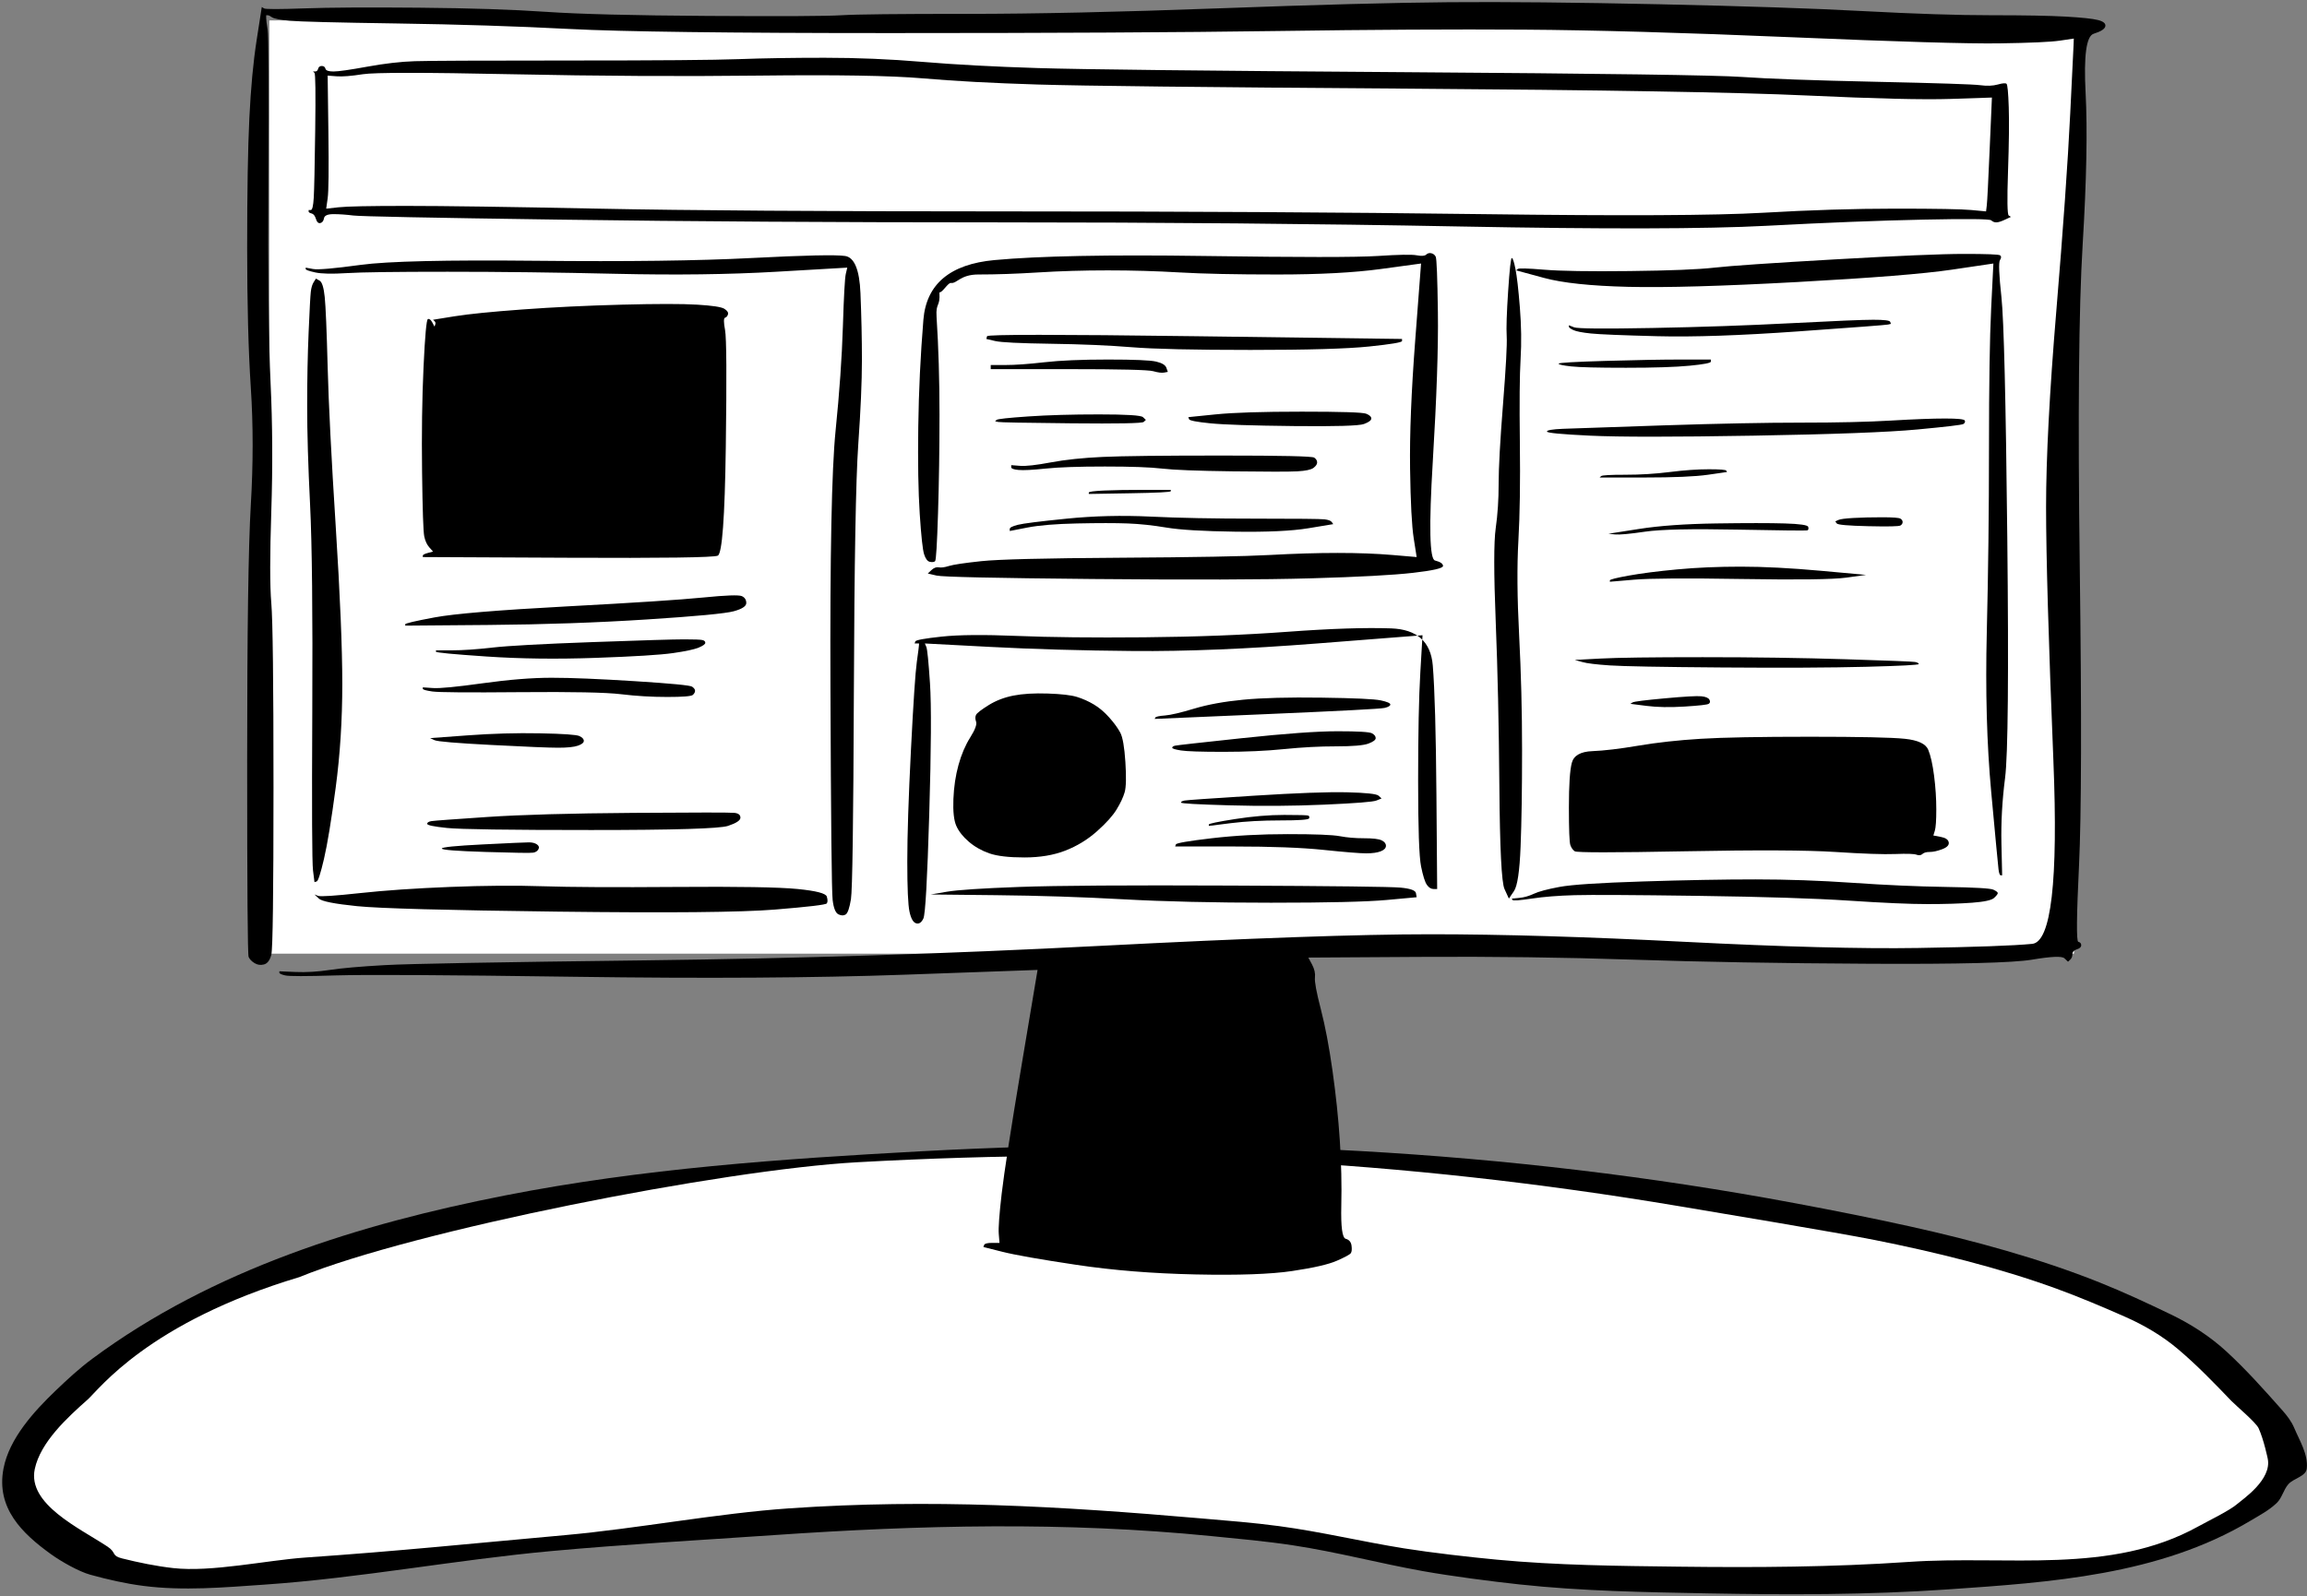<svg width="763" height="528" viewBox="0 0 763 528" fill="none" xmlns="http://www.w3.org/2000/svg">
<rect x="0" y="0" width="763" height="528" fill="#808080" stroke="none"/>
<g id="front-end">
<g id="desk">
<path id="Vector" fill-rule="evenodd" clip-rule="evenodd" d="M762.927 485.817C763.417 481.15 760.583 476.694 758.76 472.37C757.844 470.192 756.354 468.268 754.786 466.5C748.833 459.793 742.854 453.062 736.245 447.003C730.854 442.065 724.573 438.025 717.99 434.854C710.25 431.128 702.453 427.493 694.479 424.3C674.458 416.288 652.677 410.379 631.667 405.725C619.068 402.935 606.406 400.439 593.724 398.062C498.161 380.154 401.406 375.602 304.407 380.884C258.267 383.396 212.557 386.563 167.153 395.463C118.906 404.921 70.407 419.936 30.489 449.535C26.187 452.725 22.235 456.377 18.371 460.085C11.394 466.781 3.062 475.81 1.157 485.836C-1.33 498.922 7.296 507.288 16.957 514.234C20.168 516.542 26.062 519.906 29.819 520.943C35.587 522.536 41.45 523.88 47.384 524.646C60.604 526.359 74.22 525.146 87.445 524.234C119.224 522.052 150.552 516.047 182.283 513.135C206.796 510.891 231.406 509.536 255.961 507.847C304.475 504.51 352.146 503.353 400.609 508.171C409.625 509.068 418.661 509.87 427.625 511.229C442.161 513.427 456.208 517.193 470.651 519.771C480.214 521.474 493.38 523.177 502.557 524.167C523.234 526.396 544.182 526.74 564.964 527.13C591.406 527.625 617.776 527.63 644.167 525.818C678.125 523.479 714.099 521.115 744.13 503.193C747.188 501.368 750.417 499.687 752.99 497.223C754.74 495.546 755.219 492.866 756.807 491.039C758.568 489.017 762.646 488.484 762.927 485.817Z" fill="black"/>
<path id="Vector_2" fill-rule="evenodd" clip-rule="evenodd" d="M747 472.5C746.13 470.572 739.537 465.065 738.037 463.505C732.344 457.583 726.635 451.639 720.302 446.296C715.146 441.941 709.125 438.388 702.802 435.607C695.38 432.34 687.896 429.154 680.24 426.362C661.026 419.354 640.099 414.222 619.912 410.2C607.807 407.789 567.313 401.044 555.125 399C463.281 383.598 376.841 379.313 283.5 384.5C239.101 386.967 137 407 99 422.5C49 437.5 32.736 459.689 29 463C22.254 468.979 13.384 477.092 11.5 486C9.041 497.627 26.279 505.526 35.537 511.641C38.615 513.672 36.739 514.651 40.349 515.557C45.889 516.937 51.522 518.104 57.227 518.755C69.935 520.203 88.31 516.146 101.037 515.271C131.619 513.167 156.518 510.589 187.058 507.841C210.651 505.72 237.37 500.625 261 499C307.687 495.788 350.515 498.284 397.109 502.311C405.781 503.061 414.469 503.725 423.083 504.884C437.057 506.764 450.547 510.031 464.427 512.245C473.62 513.708 486.281 515.151 495.099 515.979C514.984 517.854 535.13 518.052 555.125 518.292C580.557 518.599 605.922 518.464 631.318 516.719C664 514.469 698.021 521.063 727 505C729.953 503.365 737.516 499.7 740 497.5C741.693 496.003 751.5 489.5 750 482.5C750 482.5 748.734 476.329 747 472.5Z" fill="white"/>
</g>
<path id="screen-bg" fill-rule="evenodd" clip-rule="evenodd" d="M89.263 6.753H685.766C685.87 6.753 685.958 6.834 685.958 6.933V315.318C685.958 315.417 685.87 315.497 685.766 315.497H89.263C89.157 315.497 89.071 315.417 89.071 315.318V6.933C89.071 6.834 89.157 6.753 89.263 6.753Z" fill="white"/>
<path id="laptop" fill-rule="evenodd" clip-rule="evenodd" d="M479.187 0.732C460.792 0.884 435.297 1.564 402.703 2.774C370.104 3.984 342.43 4.589 319.678 4.589C296.925 4.589 283.128 4.741 278.287 5.043C273.446 5.346 258.681 5.421 233.992 5.27C209.303 5.119 191.471 4.665 180.498 3.909C169.525 3.152 155.567 2.699 138.623 2.547C121.68 2.396 109.012 2.472 100.621 2.774C92.23 3.077 87.793 3.077 87.309 2.774C87.067 2.623 86.824 2.472 86.582 2.32C86.018 5.951 85.453 9.581 84.888 13.211C83.759 20.472 82.951 29.094 82.468 39.077C81.983 49.06 81.742 63.354 81.742 81.959C81.742 100.565 82.145 115.993 82.951 128.245C83.759 140.497 83.759 153.43 82.951 167.043C82.145 180.657 81.742 208.791 81.742 251.447C81.742 294.102 81.903 315.808 82.225 316.565C82.548 317.321 83.194 318.002 84.162 318.607C85.13 319.211 86.179 319.363 87.309 319.06C88.438 318.758 89.245 317.699 89.729 315.884C90.213 314.069 90.455 295.615 90.455 260.522C90.455 225.43 90.213 205.085 89.729 199.489C89.245 193.892 89.245 183.758 89.729 169.085C90.213 154.413 90.133 140.27 89.487 126.657C88.842 113.043 88.599 90.657 88.761 59.497C88.922 28.337 88.842 11.774 88.519 9.808C88.196 7.842 88.035 6.556 88.035 5.951C88.035 5.648 88.035 5.346 88.035 5.043C88.196 5.043 88.358 5.043 88.519 5.043C88.842 5.043 89.326 5.27 89.971 5.724C90.617 6.178 92.553 6.556 95.78 6.858C99.008 7.161 110.868 7.463 131.362 7.766C151.856 8.068 170.816 8.673 188.244 9.581C205.671 10.489 241.092 10.942 294.504 10.942C347.917 10.942 390.437 10.716 422.068 10.262C453.693 9.808 481.047 9.657 504.12 9.808C527.198 9.959 556.562 10.791 592.229 12.304C627.891 13.816 650.885 14.497 661.213 14.346C671.536 14.194 678.234 13.892 681.302 13.438C682.833 13.211 684.37 12.984 685.901 12.758C685.495 21.001 685.094 29.245 684.693 37.489C683.885 53.976 682.349 75.758 680.094 102.833C677.833 129.909 676.703 151.539 676.703 167.724C676.703 183.909 677.51 211.892 679.125 251.674C680.734 291.455 678.396 311.648 672.104 312.254C665.812 312.859 653.224 313.313 634.344 313.615C615.463 313.918 589.724 313.237 557.13 311.573C524.531 309.909 496.536 309.077 473.135 309.077C449.74 309.077 413.187 310.363 363.489 312.934C313.787 315.506 264.006 317.094 214.143 317.699C164.281 318.304 135.316 318.833 127.247 319.287C119.179 319.741 113.128 320.27 109.093 320.876C105.059 321.481 101.267 321.707 97.717 321.556C95.942 321.481 94.167 321.405 92.392 321.329C92.392 321.481 92.392 321.632 92.392 321.783C92.392 322.085 93.037 322.388 94.328 322.691C95.619 322.993 101.186 322.993 111.03 322.691C120.873 322.388 147.257 322.539 190.18 323.144C233.104 323.749 269.331 323.522 298.861 322.464C313.627 321.934 328.392 321.405 343.157 320.876C341.381 331.464 339.606 342.052 337.831 352.64C334.281 373.817 332.103 387.884 331.296 394.842C330.489 401.8 330.167 406.262 330.328 408.229C330.408 409.211 330.489 410.195 330.57 411.178C329.763 411.178 328.956 411.178 328.149 411.178C326.536 411.178 325.648 411.405 325.487 411.859C325.406 412.085 325.325 412.313 325.245 412.54C327.343 413.069 329.44 413.598 331.538 414.128C335.734 415.186 343.883 416.623 355.985 418.439C368.088 420.254 381.24 421.313 395.437 421.615C409.641 421.918 420.292 421.54 427.391 420.481C434.49 419.422 439.411 418.288 442.156 417.077C444.901 415.867 446.432 415.035 446.755 414.581C447.078 414.128 447.156 413.296 446.995 412.085C446.833 410.876 446.187 410.119 445.062 409.817C443.932 409.514 443.448 405.884 443.609 398.926C443.771 391.968 443.609 384.783 443.125 377.371C442.641 369.959 441.833 362.245 440.703 354.229C439.573 346.211 438.281 339.405 436.828 333.808C435.38 328.211 434.734 324.733 434.896 323.371C435.057 322.01 434.734 320.573 433.927 319.06C433.521 318.304 433.12 317.548 432.713 316.792C444.901 316.716 457.083 316.64 469.266 316.565C493.63 316.413 517.193 316.716 539.943 317.472C562.698 318.229 588.838 318.682 618.37 318.833C647.901 318.985 665.812 318.531 672.104 317.472C678.396 316.413 681.948 316.262 682.755 317.018C683.156 317.396 683.562 317.774 683.963 318.153C684.208 317.926 684.448 317.699 684.693 317.472C685.177 317.018 685.417 316.413 685.417 315.657C685.417 314.901 685.901 314.371 686.87 314.069C687.838 313.766 688.323 313.313 688.323 312.707C688.323 312.102 688 311.724 687.354 311.573C686.708 311.422 686.786 303.027 687.594 286.388C688.401 269.749 688.484 236.623 687.838 187.01C687.193 137.396 687.516 102.001 688.807 80.825C690.094 59.648 690.417 42.934 689.776 30.682C689.13 18.43 690.016 11.925 692.437 11.169C694.854 10.413 696.146 9.581 696.307 8.673C696.469 7.766 695.661 7.085 693.891 6.631C692.114 6.178 688.562 5.8 683.24 5.497C677.911 5.194 669.682 5.043 658.547 5.043C647.417 5.043 633.375 4.589 616.432 3.682C599.49 2.774 576.979 2.018 548.901 1.413C520.823 0.808 497.583 0.581 479.187 0.732Z" fill="black"/>
<g id="header">
<path id="Vector_3" fill-rule="evenodd" clip-rule="evenodd" d="M244.4 19.564C236.331 19.867 217.613 20.018 188.244 20.018C158.875 20.018 141.851 20.094 137.171 20.245C132.492 20.396 127.247 21.001 121.438 22.06C115.629 23.119 111.917 23.648 110.304 23.648C108.69 23.648 107.802 23.346 107.641 22.741C107.48 22.136 107.076 21.833 106.431 21.833C105.785 21.833 105.382 22.136 105.22 22.741C105.059 23.346 104.736 23.648 104.252 23.648C104.01 23.648 103.768 23.648 103.526 23.648C103.688 23.799 103.849 23.951 104.01 24.102C104.333 24.404 104.414 30.682 104.252 42.934C104.091 55.186 103.93 62.673 103.768 65.396C103.607 68.119 103.284 69.48 102.8 69.48C102.558 69.48 102.316 69.48 102.074 69.48C102.074 69.632 102.074 69.783 102.074 69.934C102.074 70.236 102.396 70.463 103.042 70.615C103.688 70.766 104.171 71.371 104.494 72.43C104.817 73.489 105.301 73.943 105.946 73.791C106.592 73.64 106.995 73.11 107.157 72.203C107.318 71.295 108.367 70.842 110.304 70.842C112.24 70.842 114.418 70.993 116.839 71.295C119.259 71.598 141.932 72.052 184.855 72.657C227.779 73.262 276.27 73.564 330.328 73.564C384.385 73.564 435.219 74.018 482.818 74.925C530.422 75.833 564.229 75.758 584.24 74.699C604.25 73.64 621.516 72.959 636.037 72.657C650.563 72.354 658.063 72.43 658.547 72.884C659.031 73.337 659.599 73.564 660.245 73.564C660.891 73.564 661.859 73.262 663.146 72.657C663.792 72.354 664.438 72.052 665.083 71.749C664.844 71.598 664.599 71.447 664.359 71.295C663.875 70.993 663.792 66.153 664.115 56.774C664.438 47.396 664.521 40.287 664.359 35.447C664.198 30.606 663.953 28.035 663.63 27.732C663.307 27.43 662.339 27.505 660.729 27.959C659.115 28.413 657.177 28.489 654.917 28.186C652.662 27.884 641.12 27.505 620.307 27.052C599.49 26.598 584.802 26.068 576.25 25.463C567.698 24.858 530.344 24.329 464.182 23.875C398.021 23.421 357.68 22.968 343.157 22.514C328.633 22.06 315.966 21.379 305.155 20.472C294.343 19.564 283.531 19.11 272.72 19.11C261.908 19.11 252.468 19.262 244.4 19.564Z" fill="black"/>
<path id="Vector_4" fill-rule="evenodd" clip-rule="evenodd" d="M119.985 24.556C116.112 25.161 113.208 25.388 111.272 25.236C110.304 25.161 109.335 25.085 108.367 25.01C108.448 31.211 108.529 37.413 108.609 43.614C108.77 56.018 108.69 63.354 108.367 65.623C108.206 66.758 108.044 67.892 107.883 69.026C109.255 68.875 110.626 68.724 111.998 68.573C114.741 68.27 122.245 68.119 134.509 68.119C146.772 68.119 167.831 68.421 197.684 69.026C227.537 69.632 272.235 69.934 331.78 69.934C391.323 69.934 444.172 70.236 490.323 70.842C536.474 71.447 567.375 71.295 583.031 70.388C598.682 69.48 613.286 69.026 626.839 69.026C640.396 69.026 648.787 69.178 652.016 69.48C653.625 69.632 655.24 69.783 656.854 69.934C656.937 69.253 657.016 68.573 657.099 67.892C657.26 66.531 657.578 60.253 658.062 49.06C658.307 43.464 658.547 37.867 658.792 32.27C654.271 32.421 649.755 32.573 645.234 32.724C636.198 33.026 620.307 32.648 597.552 31.589C574.797 30.531 530.422 29.774 464.422 29.32C398.427 28.867 358.002 28.413 343.157 27.959C328.311 27.505 315.643 26.825 305.155 25.917C294.666 25.01 276.593 24.707 250.935 25.01C225.278 25.312 198.007 25.161 169.122 24.556C140.237 23.951 123.858 23.951 119.985 24.556Z" fill="white"/>
</g>
<g id="top-center">
<path id="Vector_5" fill-rule="evenodd" clip-rule="evenodd" d="M471.687 84.228C471.203 84.682 470.151 84.758 468.536 84.455C466.927 84.153 462.651 84.228 455.708 84.682C448.771 85.136 429.568 85.136 398.104 84.682C366.635 84.228 343.56 84.682 328.875 86.043C314.191 87.405 306.365 93.984 305.396 105.783C304.428 117.581 303.864 129.38 303.702 141.178C303.541 152.976 303.702 162.581 304.186 169.993C304.67 177.405 305.155 181.867 305.638 183.38C306.123 184.892 306.768 185.724 307.575 185.876C308.382 186.027 308.947 185.951 309.269 185.648C309.592 185.346 309.915 180.052 310.237 169.766C310.56 159.48 310.722 148.59 310.722 137.094C310.722 125.598 310.399 114.858 309.754 104.875C309.431 99.884 311.016 101.722 310.693 96.731C311.661 96.882 313.553 93.451 314.521 93.603C316.458 93.905 317.58 90.808 323.55 90.808C329.521 90.808 336.137 90.581 343.398 90.127C350.66 89.674 358.325 89.447 366.393 89.447C374.464 89.447 382.37 89.674 390.115 90.127C397.859 90.581 408.672 90.808 422.547 90.808C436.427 90.808 447.802 90.203 456.677 88.993C461.115 88.388 465.552 87.783 469.99 87.178C469.344 95.648 468.698 104.119 468.057 112.59C466.766 129.531 466.198 143.673 466.359 155.018C466.521 166.363 466.927 174.077 467.573 178.161C467.896 180.203 468.219 182.245 468.536 184.287C465.875 184.06 463.214 183.833 460.552 183.606C455.224 183.153 449.177 182.926 442.396 182.926C435.62 182.926 428.115 183.153 419.885 183.606C411.656 184.06 395.115 184.363 370.266 184.514C345.416 184.665 330.167 185.043 324.519 185.648C318.871 186.254 315.321 186.783 313.868 187.236C312.416 187.691 311.286 187.842 310.48 187.691C309.673 187.539 308.866 187.842 308.059 188.598C307.656 188.976 307.252 189.354 306.849 189.732C307.817 189.959 308.785 190.186 309.754 190.413C311.69 190.867 328.875 191.245 361.31 191.547C393.745 191.85 417.87 191.775 433.682 191.321C449.5 190.867 460.713 190.262 467.328 189.506C473.943 188.75 477.255 187.993 477.255 187.236C477.255 186.48 476.365 185.876 474.588 185.421C472.818 184.968 472.573 174.077 473.865 152.75C475.156 131.421 475.719 114.934 475.557 103.287C475.396 91.64 475.156 85.514 474.833 84.909C474.51 84.304 474.026 83.925 473.38 83.775C472.734 83.623 472.172 83.775 471.687 84.228Z" fill="black"/>
<g id="top-center-content">
<path id="Vector_6" fill-rule="evenodd" clip-rule="evenodd" d="M326.455 111.228C326.374 111.531 326.294 111.833 326.213 112.136C327.181 112.362 328.149 112.59 329.118 112.817C331.054 113.27 337.186 113.573 347.514 113.724C357.841 113.875 366.716 114.254 374.141 114.858C381.562 115.463 394.714 115.766 413.594 115.766C432.474 115.766 445.542 115.388 452.807 114.632C460.068 113.875 463.698 113.27 463.698 112.817C463.698 112.59 463.698 112.362 463.698 112.136C440.865 111.833 418.031 111.531 395.198 111.228C349.531 110.623 326.616 110.623 326.455 111.228Z" fill="black"/>
<path id="Vector_7" fill-rule="evenodd" clip-rule="evenodd" d="M345.335 119.85C340.01 120.455 335.734 120.758 332.506 120.758C330.893 120.758 329.279 120.758 327.665 120.758C327.665 120.984 327.665 121.211 327.665 121.438C327.665 121.665 327.665 121.892 327.665 122.119C336.218 122.119 344.77 122.119 353.323 122.119C370.427 122.119 379.786 122.346 381.401 122.799C383.016 123.254 384.224 123.405 385.031 123.254C385.432 123.178 385.838 123.102 386.24 123.026C386.078 122.573 385.917 122.119 385.755 121.665C385.432 120.758 384.307 120.077 382.37 119.623C380.432 119.169 375.109 118.943 366.393 118.943C357.68 118.943 350.66 119.245 345.335 119.85Z" fill="black"/>
<path id="Vector_8" fill-rule="evenodd" clip-rule="evenodd" d="M401.974 137.094C398.99 137.396 396.005 137.699 393.021 138.002C393.099 138.228 393.182 138.455 393.26 138.682C393.422 139.136 395.76 139.59 400.281 140.043C404.797 140.497 413.995 140.799 427.875 140.951C441.75 141.102 449.5 140.875 451.109 140.27C452.724 139.665 453.531 139.06 453.531 138.455C453.531 137.85 452.969 137.321 451.839 136.867C450.708 136.413 443.609 136.186 430.537 136.186C417.469 136.186 407.948 136.488 401.974 137.094Z" fill="black"/>
<path id="Vector_9" fill-rule="evenodd" clip-rule="evenodd" d="M340.01 137.774C333.394 138.228 329.924 138.606 329.602 138.909C329.44 139.06 329.279 139.211 329.118 139.363C329.44 139.439 329.763 139.514 330.086 139.59C330.731 139.741 338.799 139.892 354.291 140.043C369.782 140.195 377.771 140.043 378.255 139.59C378.495 139.363 378.74 139.136 378.979 138.909C378.656 138.606 378.333 138.304 378.01 138.002C377.365 137.396 372.526 137.094 363.489 137.094C354.452 137.094 346.626 137.321 340.01 137.774Z" fill="black"/>
<path id="Vector_10" fill-rule="evenodd" clip-rule="evenodd" d="M364.699 151.161C358.083 151.464 352.355 152.069 347.514 152.976C342.672 153.884 339.284 154.262 337.347 154.11C336.379 154.035 335.411 153.959 334.443 153.884C334.443 154.11 334.443 154.337 334.443 154.565C334.443 155.018 335.249 155.321 336.863 155.472C338.477 155.623 341.462 155.472 345.819 155.018C350.176 154.565 356.711 154.337 365.425 154.337C374.141 154.337 380.432 154.565 384.307 155.018C388.177 155.472 395.922 155.774 407.542 155.926C419.161 156.077 426.344 156.077 429.083 155.926C431.828 155.774 433.604 155.396 434.411 154.791C435.219 154.186 435.62 153.581 435.62 152.976C435.62 152.371 435.297 151.842 434.651 151.388C434.005 150.934 423.839 150.707 404.151 150.707C384.469 150.707 371.318 150.858 364.699 151.161Z" fill="black"/>
<path id="Vector_11" fill-rule="evenodd" clip-rule="evenodd" d="M365.183 162.279C361.794 162.43 360.1 162.657 360.1 162.959C360.1 163.11 360.1 163.262 360.1 163.413C364.618 163.337 369.137 163.262 373.656 163.186C382.693 163.035 387.208 162.808 387.208 162.506C387.208 162.354 387.208 162.203 387.208 162.052C384.385 162.052 381.563 162.052 378.74 162.052C373.089 162.052 368.572 162.128 365.183 162.279Z" fill="black"/>
<path id="Vector_12" fill-rule="evenodd" clip-rule="evenodd" d="M352.839 171.581C343.802 172.488 338.396 173.169 336.621 173.623C334.846 174.077 333.958 174.531 333.958 174.984C333.958 175.211 333.958 175.438 333.958 175.665C335.895 175.287 337.831 174.909 339.768 174.531C343.641 173.774 349.127 173.321 356.227 173.169C363.328 173.018 368.895 173.018 372.927 173.169C376.964 173.321 381.24 173.774 385.755 174.531C390.276 175.287 397.859 175.741 408.51 175.892C419.161 176.043 427.229 175.665 432.714 174.758C435.458 174.304 438.203 173.85 440.943 173.396C440.781 173.169 440.62 172.943 440.464 172.716C440.141 172.262 439.333 171.959 438.042 171.808C436.75 171.657 429.167 171.581 415.286 171.581C401.411 171.581 389.792 171.354 380.432 170.9C371.073 170.447 361.875 170.673 352.839 171.581Z" fill="black"/>
</g>
</g>
<g id="right">
<path id="Vector_13" fill-rule="evenodd" clip-rule="evenodd" d="M606.75 85.817C585.609 87.026 572.38 87.934 567.052 88.539C561.729 89.144 552.37 89.522 538.974 89.673C525.583 89.825 516.141 89.673 510.656 89.22C505.172 88.766 502.266 88.69 501.943 88.993C501.781 89.144 501.62 89.295 501.458 89.447C504.526 90.279 507.589 91.11 510.656 91.943C516.787 93.606 526.068 94.59 538.49 94.892C550.917 95.195 569.557 94.665 594.406 93.304C619.255 91.943 636.281 90.581 645.479 89.22C650.078 88.539 654.677 87.858 659.276 87.177C659.031 92.094 658.792 97.01 658.547 101.925C658.063 111.758 657.823 127.186 657.823 148.211C657.823 169.236 657.578 189.506 657.099 209.018C656.615 228.531 657.099 246.153 658.547 261.884C660 277.615 660.807 286.161 660.969 287.522C661.13 288.884 661.375 289.565 661.698 289.565C661.859 289.565 662.021 289.565 662.177 289.565C662.099 286.085 662.021 282.606 661.938 279.128C661.776 272.169 662.177 264.909 663.146 257.346C664.115 249.783 664.359 223.236 663.875 177.707C663.391 132.178 662.745 105.707 661.938 98.295C661.13 90.884 660.969 86.799 661.453 86.043C661.938 85.287 661.938 84.758 661.453 84.455C660.969 84.153 657.016 84.001 649.594 84.001C642.172 84.001 627.891 84.606 606.75 85.817Z" fill="black"/>
<path id="Vector_14" fill-rule="evenodd" clip-rule="evenodd" d="M498.797 96.254C498.312 103.514 498.151 108.506 498.313 111.228C498.474 113.951 498.068 121.438 497.099 133.691C496.13 145.943 495.651 154.716 495.651 160.01C495.651 165.304 495.328 170.22 494.682 174.758C494.036 179.295 494.036 189.581 494.682 205.615C495.328 221.648 495.729 239.875 495.891 260.295C496.052 280.716 496.615 291.985 497.583 294.102C498.068 295.161 498.552 296.22 499.036 297.279C499.604 296.447 500.167 295.615 500.729 294.783C501.859 293.119 502.589 288.203 502.911 280.035C503.234 271.867 503.396 261.279 503.396 248.27C503.396 235.262 503.073 222.556 502.427 210.153C501.781 197.749 501.698 187.312 502.182 178.842C502.667 170.371 502.828 159.556 502.667 146.396C502.505 133.236 502.589 124.01 502.911 118.716C503.234 113.421 503.151 107.749 502.667 101.699C502.182 95.648 501.698 91.413 501.214 88.993C500.729 86.573 500.328 85.362 500.005 85.362C499.682 85.362 499.281 88.993 498.797 96.254Z" fill="black"/>
<g id="right-content">
<path id="Vector_15" fill-rule="evenodd" clip-rule="evenodd" d="M592.469 106.917C577.948 107.673 562.615 108.203 546.479 108.506C530.344 108.808 521.708 108.732 520.578 108.279C520.016 108.052 519.448 107.825 518.885 107.598C518.885 107.749 518.885 107.901 518.885 108.052C518.885 108.354 519.37 108.732 520.339 109.186C521.307 109.64 523.245 110.018 526.146 110.321C529.052 110.623 536.396 110.926 548.172 111.228C559.953 111.531 575.443 111.002 594.646 109.64C613.849 108.279 623.776 107.522 624.422 107.371C624.745 107.295 625.068 107.22 625.385 107.144C625.307 106.917 625.224 106.691 625.146 106.464C624.984 106.01 623.13 105.783 619.578 105.783C616.026 105.783 606.99 106.161 592.469 106.917Z" fill="black"/>
<path id="Vector_16" fill-rule="evenodd" clip-rule="evenodd" d="M530.99 119.396C520.661 119.699 515.495 120.001 515.495 120.304C515.495 120.606 516.87 120.909 519.609 121.211C522.354 121.514 528.406 121.665 537.766 121.665C547.125 121.665 554.146 121.438 558.823 120.984C563.505 120.531 565.844 120.077 565.844 119.623C565.844 119.396 565.844 119.169 565.844 118.943C562.615 118.943 559.391 118.943 556.161 118.943C549.708 118.943 541.318 119.094 530.99 119.396Z" fill="black"/>
<path id="Vector_17" fill-rule="evenodd" clip-rule="evenodd" d="M625.385 139.136C617.641 139.59 607.797 139.817 595.859 139.817C583.917 139.817 568.667 140.119 550.109 140.724C531.552 141.329 520.5 141.707 516.948 141.858C513.401 142.01 511.625 142.312 511.625 142.766C511.625 143.22 516.385 143.673 525.906 144.128C535.427 144.581 553.417 144.581 579.88 144.128C606.349 143.673 624.422 142.993 634.104 142.085C643.781 141.178 648.865 140.573 649.349 140.27C649.833 139.968 649.995 139.59 649.833 139.136C649.672 138.682 647.495 138.455 643.302 138.455C639.104 138.455 633.135 138.682 625.385 139.136Z" fill="black"/>
<path id="Vector_18" fill-rule="evenodd" clip-rule="evenodd" d="M552.287 156.153C547.448 156.758 542.526 157.06 537.521 157.06C532.521 157.06 529.859 157.211 529.537 157.514C529.375 157.665 529.214 157.817 529.052 157.968C533.974 157.968 538.896 157.968 543.818 157.968C553.662 157.968 560.677 157.665 564.875 157.06C566.974 156.758 569.073 156.455 571.167 156.153C571.089 156.002 571.005 155.85 570.927 155.699C570.766 155.396 568.828 155.245 565.12 155.245C561.406 155.245 557.13 155.547 552.287 156.153Z" fill="black"/>
<path id="Vector_19" fill-rule="evenodd" clip-rule="evenodd" d="M613.042 171.354C610.302 171.506 608.604 171.732 607.958 172.035C607.635 172.186 607.313 172.337 606.99 172.489C607.151 172.716 607.313 172.943 607.474 173.169C607.797 173.623 611.271 173.925 617.885 174.077C624.5 174.228 628.052 174.153 628.536 173.85C629.021 173.547 629.26 173.169 629.26 172.716C629.26 172.262 629.021 171.884 628.536 171.581C628.052 171.279 626.031 171.128 622.484 171.128C618.932 171.128 615.786 171.203 613.042 171.354Z" fill="black"/>
<path id="Vector_20" fill-rule="evenodd" clip-rule="evenodd" d="M567.536 173.169C557.37 173.321 548.901 173.925 542.125 174.984C538.734 175.514 535.344 176.043 531.958 176.573C532.682 176.648 533.406 176.724 534.135 176.799C535.588 176.951 538.896 176.648 544.057 175.892C549.224 175.136 559.391 174.909 574.557 175.211C589.724 175.514 597.474 175.589 597.792 175.438C598.115 175.287 598.198 174.909 598.036 174.304C597.875 173.699 595.292 173.321 590.292 173.169C585.286 173.018 577.703 173.018 567.536 173.169Z" fill="black"/>
<path id="Vector_21" fill-rule="evenodd" clip-rule="evenodd" d="M554.708 188.371C548.255 188.976 542.927 189.657 538.734 190.413C534.536 191.169 532.443 191.699 532.443 192.002C532.443 192.153 532.443 192.304 532.443 192.455C535.104 192.228 537.766 192.002 540.427 191.774C545.755 191.321 557.693 191.245 576.25 191.547C594.807 191.85 606.266 191.699 610.625 191.094C612.802 190.791 614.979 190.488 617.156 190.186C612.156 189.732 607.151 189.279 602.151 188.825C592.146 187.917 583.354 187.464 575.766 187.464C568.182 187.464 561.161 187.766 554.708 188.371Z" fill="black"/>
<path id="Vector_22" fill-rule="evenodd" clip-rule="evenodd" d="M529.292 217.867C526.469 218.018 523.646 218.169 520.823 218.321C521.63 218.547 522.438 218.774 523.245 219.001C524.854 219.455 527.922 219.833 532.443 220.136C536.958 220.438 549.302 220.665 569.474 220.817C589.646 220.968 605.542 220.892 617.156 220.59C628.776 220.287 634.583 219.984 634.583 219.682C634.583 219.38 634.182 219.153 633.375 219.001C632.568 218.85 624.906 218.547 610.38 218.094C595.859 217.64 580.125 217.413 563.182 217.413C546.24 217.413 534.943 217.565 529.292 217.867Z" fill="black"/>
<path id="Vector_23" fill-rule="evenodd" clip-rule="evenodd" d="M550.594 231.027C543.979 231.632 540.427 232.085 539.943 232.388C539.703 232.539 539.458 232.691 539.219 232.842C540.995 233.069 542.766 233.295 544.542 233.522C548.094 233.976 552.286 234.052 557.13 233.749C561.969 233.447 564.635 233.144 565.12 232.842C565.599 232.539 565.682 232.085 565.359 231.48C565.036 230.876 564.151 230.497 562.698 230.346C561.245 230.195 557.208 230.421 550.594 231.027Z" fill="black"/>
<path id="Vector_24" fill-rule="evenodd" clip-rule="evenodd" d="M562.453 244.413C555.031 244.867 548.172 245.623 541.88 246.682C535.589 247.741 530.505 248.346 526.63 248.497C522.76 248.648 520.5 249.934 519.854 252.354C519.208 254.774 518.885 259.691 518.885 267.102C518.885 274.514 519.047 278.674 519.37 279.581C519.693 280.489 520.177 281.17 520.823 281.623C521.469 282.077 533.651 282.077 557.37 281.623C581.094 281.17 597.63 281.245 606.99 281.85C616.349 282.455 622.969 282.682 626.839 282.531C630.714 282.38 633.052 282.455 633.859 282.758C634.667 283.06 635.313 282.985 635.797 282.531C636.281 282.077 637.089 281.85 638.219 281.85C639.344 281.85 640.719 281.548 642.333 280.943C643.943 280.338 644.672 279.581 644.51 278.674C644.349 277.766 643.464 277.161 641.849 276.859C641.042 276.707 640.234 276.556 639.427 276.405C639.589 275.876 639.75 275.346 639.912 274.817C640.234 273.758 640.396 271.413 640.396 267.783C640.396 264.153 640.151 260.447 639.667 256.665C639.182 252.884 638.542 250.01 637.734 248.043C636.927 246.077 634.344 244.867 629.984 244.413C625.63 243.959 615.141 243.732 598.521 243.732C581.901 243.732 569.875 243.959 562.453 244.413Z" fill="black"/>
</g>
<path id="Vector_25" fill-rule="evenodd" clip-rule="evenodd" d="M543.333 291.607C528.969 292.06 519.771 292.665 515.74 293.422C511.703 294.178 508.88 294.934 507.266 295.691C505.651 296.447 504.042 296.9 502.427 297.052C501.62 297.128 500.813 297.203 500.005 297.279C500.089 297.43 500.167 297.581 500.25 297.733C500.411 298.035 502.505 297.884 506.542 297.279C510.573 296.674 515.333 296.296 520.823 296.144C526.307 295.993 539.943 296.069 561.729 296.371C583.516 296.674 600.135 297.203 611.589 297.959C623.047 298.716 631.682 299.094 637.49 299.094C643.302 299.094 648.224 298.943 652.255 298.64C656.292 298.337 658.708 297.808 659.516 297.052C660.323 296.296 660.729 295.766 660.729 295.464C660.729 295.161 660.245 294.783 659.276 294.329C658.307 293.876 653.063 293.573 643.542 293.422C634.021 293.27 623.776 292.817 612.802 292.06C601.828 291.304 591.099 290.926 580.609 290.926C570.12 290.926 557.693 291.153 543.333 291.607Z" fill="black"/>
</g>
<g id="bottom-center">
<g id="bottom-center-content">
<path id="Vector_26" fill-rule="evenodd" clip-rule="evenodd" d="M335.169 230.119C332.103 230.724 329.359 231.783 326.939 233.295C324.519 234.808 323.147 235.867 322.824 236.472C322.502 237.077 322.502 237.833 322.824 238.741C323.147 239.648 322.502 241.388 320.888 243.959C319.274 246.531 317.983 249.556 317.015 253.035C316.047 256.514 315.482 260.295 315.321 264.38C315.159 268.464 315.482 271.413 316.289 273.228C317.096 275.043 318.467 276.783 320.404 278.447C322.34 280.111 324.599 281.396 327.181 282.304C329.763 283.211 333.636 283.665 338.799 283.665C343.964 283.665 348.482 282.909 352.355 281.396C356.227 279.884 359.697 277.766 362.763 275.043C365.829 272.321 368.007 269.901 369.298 267.783C370.589 265.665 371.474 263.775 371.958 262.111C372.443 260.447 372.526 257.119 372.203 252.128C371.88 247.136 371.318 243.884 370.51 242.371C369.702 240.858 368.491 239.195 366.878 237.38C365.264 235.565 363.569 234.128 361.794 233.069C360.019 232.01 358.164 231.178 356.227 230.573C354.291 229.968 351.064 229.59 346.545 229.439C342.027 229.287 338.235 229.514 335.169 230.119Z" fill="black"/>
<path id="Vector_27" fill-rule="evenodd" clip-rule="evenodd" d="M411.172 231.48C404.88 232.085 399.474 233.069 394.953 234.43C390.437 235.791 387.208 236.547 385.271 236.699C383.339 236.85 382.286 237.077 382.125 237.38C382.047 237.531 381.964 237.682 381.885 237.833C394.229 237.304 406.573 236.774 418.917 236.245C443.609 235.186 456.599 234.506 457.891 234.203C459.177 233.9 459.823 233.522 459.823 233.069C459.823 232.615 458.776 232.161 456.677 231.707C454.578 231.254 448.047 230.951 437.073 230.799C426.099 230.648 417.469 230.875 411.172 231.48Z" fill="black"/>
<path id="Vector_28" fill-rule="evenodd" clip-rule="evenodd" d="M410.932 244.187C396.729 245.699 389.307 246.531 388.661 246.682C388.016 246.833 387.693 247.06 387.693 247.363C387.693 247.665 388.661 247.968 390.599 248.27C392.536 248.573 397.214 248.724 404.635 248.724C412.062 248.724 418.755 248.421 424.729 247.817C430.698 247.212 436.427 246.909 441.911 246.909C447.401 246.909 450.948 246.606 452.563 246.002C454.177 245.396 454.984 244.791 454.984 244.187C454.984 243.581 454.578 243.052 453.776 242.598C452.969 242.144 449.177 241.917 442.396 241.917C435.62 241.917 425.13 242.674 410.932 244.187Z" fill="black"/>
<path id="Vector_29" fill-rule="evenodd" clip-rule="evenodd" d="M414.562 263.245C400.198 264.153 392.615 264.682 391.807 264.833C391 264.985 390.599 265.211 390.599 265.514C390.599 265.817 395.922 266.119 406.573 266.422C417.224 266.724 427.714 266.648 438.042 266.195C448.37 265.741 454.099 265.287 455.224 264.833C455.792 264.606 456.354 264.38 456.922 264.153C456.599 263.85 456.276 263.548 455.953 263.245C455.307 262.64 451.839 262.262 445.542 262.111C439.25 261.959 428.922 262.337 414.562 263.245Z" fill="black"/>
<path id="Vector_30" fill-rule="evenodd" clip-rule="evenodd" d="M408.51 270.959C402.703 271.867 399.797 272.472 399.797 272.774C399.797 272.926 399.797 273.077 399.797 273.228C402.219 272.926 404.635 272.623 407.057 272.321C411.901 271.716 417.385 271.413 423.516 271.413C429.651 271.413 432.797 271.186 432.958 270.732C433.12 270.279 433.036 269.976 432.714 269.825C432.391 269.674 429.729 269.598 424.729 269.598C419.724 269.598 414.318 270.052 408.51 270.959Z" fill="black"/>
<path id="Vector_31" fill-rule="evenodd" clip-rule="evenodd" d="M400.766 277.313C393.021 278.22 389.068 278.901 388.906 279.354C388.823 279.581 388.745 279.808 388.661 280.035C395.036 280.035 401.411 280.035 407.786 280.035C420.531 280.035 430.536 280.413 437.797 281.17C445.063 281.926 449.74 282.304 451.839 282.304C453.938 282.304 455.547 282.077 456.677 281.623C457.807 281.17 458.375 280.565 458.375 279.808C458.375 279.052 457.891 278.447 456.922 277.993C455.953 277.539 454.016 277.313 451.109 277.313C448.208 277.313 445.542 277.085 443.125 276.632C440.703 276.178 434.974 275.951 425.938 275.951C416.901 275.951 408.51 276.405 400.766 277.313Z" fill="black"/>
</g>
<path id="Vector_32" fill-rule="evenodd" clip-rule="evenodd" d="M337.105 293.422C324.68 293.876 316.692 294.405 313.142 295.01C311.367 295.313 309.592 295.615 307.817 295.917C314.998 295.993 322.179 296.069 329.359 296.144C343.721 296.296 357.76 296.75 371.474 297.506C385.193 298.262 401.49 298.64 420.37 298.64C439.25 298.64 452 298.338 458.615 297.733C461.922 297.43 465.229 297.128 468.536 296.825C468.458 296.371 468.375 295.917 468.297 295.464C468.135 294.556 466.443 293.951 463.213 293.648C459.984 293.346 441.266 293.119 407.057 292.968C372.849 292.817 349.531 292.968 337.105 293.422Z" fill="black"/>
<path id="Vector_33" fill-rule="evenodd" clip-rule="evenodd" d="M425.698 209.018C411.333 210.077 395.599 210.682 378.495 210.833C361.391 210.984 347.352 210.833 336.379 210.38C325.406 209.926 317.096 210.002 311.448 210.606C305.8 211.211 302.895 211.741 302.734 212.195C302.653 212.421 302.572 212.648 302.492 212.876C302.734 212.876 302.976 212.876 303.218 212.876C303.46 212.876 303.702 212.876 303.944 212.876C303.944 213.027 303.944 213.178 303.944 213.329C303.944 213.632 303.702 215.522 303.218 219.002C302.734 222.48 302.089 232.161 301.282 248.043C300.475 263.926 300.071 276.254 300.071 285.027C300.071 293.8 300.314 299.321 300.797 301.59C301.282 303.859 302.008 305.144 302.976 305.447C303.944 305.749 304.751 305.22 305.396 303.859C306.042 302.497 306.688 291.002 307.333 269.371C307.979 247.741 308.059 233.295 307.575 226.035C307.091 218.774 306.687 214.766 306.365 214.01C306.204 213.632 306.042 213.254 305.881 212.876C313.061 213.254 320.242 213.632 327.423 214.01C341.785 214.766 357.599 215.22 374.865 215.371C392.13 215.522 412.385 214.691 435.62 212.876C447.24 211.968 458.859 211.06 470.474 210.153C470.234 214.236 469.99 218.321 469.75 222.405C469.266 230.573 469.021 242.522 469.021 258.254C469.021 273.985 469.344 283.439 469.99 286.615C470.635 289.791 471.281 291.833 471.927 292.741C472.573 293.648 473.297 294.102 474.104 294.102C474.51 294.102 474.911 294.102 475.318 294.102C475.234 283.741 475.156 273.38 475.073 263.018C474.911 242.295 474.51 228.002 473.865 220.136C473.219 212.27 468.62 208.186 460.068 207.884C451.516 207.581 440.057 207.959 425.698 209.018Z" fill="black"/>
</g>
<g id="left">
<path id="Vector_34" fill-rule="evenodd" clip-rule="evenodd" d="M248.515 85.362C230.926 86.27 207.205 86.573 177.352 86.27C147.498 85.968 128.134 86.421 119.259 87.632C110.384 88.842 105.14 89.295 103.526 88.993C102.719 88.842 101.912 88.69 101.106 88.539C101.106 88.69 101.106 88.842 101.106 88.993C101.106 89.295 102.155 89.673 104.252 90.127C106.35 90.581 109.819 90.657 114.66 90.354C119.502 90.052 130.636 89.9 148.064 89.9C165.491 89.9 184.048 90.127 203.735 90.581C223.422 91.035 241.092 90.808 256.744 89.9C264.571 89.447 272.397 88.993 280.223 88.539C280.062 89.22 279.901 89.9 279.739 90.581C279.417 91.943 279.094 97.766 278.771 108.052C278.448 118.337 277.641 129.833 276.351 142.539C275.059 155.245 274.495 183.606 274.656 227.623C274.818 271.64 275.059 295.01 275.382 297.733C275.705 300.455 276.351 302.044 277.319 302.497C278.287 302.951 279.094 302.951 279.739 302.497C280.385 302.044 280.949 300.38 281.433 297.506C281.918 294.632 282.241 271.716 282.402 228.758C282.563 185.799 283.047 158.573 283.854 147.077C284.661 135.581 285.064 126.279 285.064 119.169C285.064 112.06 284.903 104.648 284.58 96.934C284.257 89.22 282.563 85.136 279.497 84.682C276.431 84.228 266.104 84.455 248.515 85.362Z" fill="black"/>
<path id="Vector_35" fill-rule="evenodd" clip-rule="evenodd" d="M103.768 93.304C103.284 94.06 102.961 95.119 102.8 96.48C102.638 97.842 102.396 102.304 102.074 109.867C101.751 117.43 101.59 125.598 101.59 134.371C101.59 143.144 101.912 154.035 102.558 167.043C103.203 180.051 103.445 202.817 103.284 235.337C103.123 267.859 103.203 285.405 103.526 287.976C103.687 289.262 103.849 290.548 104.01 291.833C104.252 291.758 104.494 291.682 104.736 291.607C105.22 291.455 106.027 288.959 107.157 284.119C108.286 279.279 109.578 271.413 111.03 260.522C112.482 249.632 113.208 238.211 113.208 226.262C113.208 214.312 112.482 196.917 111.03 174.077C109.578 151.236 108.69 133.691 108.367 121.438C108.044 109.186 107.722 101.472 107.399 98.295C107.076 95.119 106.511 93.304 105.705 92.85C105.301 92.623 104.898 92.396 104.494 92.169C104.252 92.547 104.01 92.925 103.768 93.304Z" fill="black"/>
<g id="left-content">
<path id="Vector_36" fill-rule="evenodd" clip-rule="evenodd" d="M205.671 100.791C194.053 101.094 183.08 101.623 172.753 102.38C162.425 103.136 154.921 103.892 150.242 104.648C147.902 105.027 145.562 105.405 143.222 105.783C143.384 105.934 143.545 106.085 143.707 106.236C144.029 106.539 144.11 106.917 143.948 107.371C143.868 107.598 143.787 107.825 143.707 108.052C143.465 107.598 143.222 107.144 142.98 106.691C142.496 105.783 142.012 105.405 141.528 105.556C141.044 105.707 140.56 111.002 140.076 121.439C139.592 131.876 139.43 143.447 139.592 156.153C139.753 168.858 139.995 175.968 140.318 177.48C140.641 178.993 141.205 180.203 142.012 181.11C142.416 181.565 142.819 182.018 143.222 182.472C142.658 182.623 142.093 182.774 141.528 182.926C140.398 183.228 139.834 183.531 139.834 183.833C139.834 183.984 139.834 184.136 139.834 184.287C155.729 184.363 171.623 184.439 187.518 184.514C219.307 184.665 235.928 184.439 237.38 183.833C238.833 183.228 239.72 171.279 240.043 147.984C240.366 124.691 240.285 111.758 239.8 109.186C239.317 106.615 239.317 105.254 239.8 105.102C240.285 104.951 240.608 104.573 240.769 103.968C240.93 103.363 240.527 102.758 239.559 102.153C238.591 101.547 235.605 101.094 230.603 100.791C225.6 100.489 217.29 100.489 205.671 100.791Z" fill="black"/>
<path id="Vector_37" fill-rule="evenodd" clip-rule="evenodd" d="M232.539 197.673C224.955 198.43 209.867 199.413 187.276 200.623C164.684 201.833 150.161 203.043 143.707 204.254C137.252 205.464 134.024 206.22 134.024 206.522C134.024 206.673 134.024 206.825 134.024 206.976C143.222 206.901 152.42 206.825 161.618 206.75C180.014 206.598 197.442 205.993 213.902 204.934C230.361 203.876 239.962 202.968 242.705 202.211C245.448 201.455 246.82 200.547 246.82 199.489C246.82 198.43 246.336 197.673 245.368 197.22C244.4 196.766 240.123 196.917 232.539 197.673Z" fill="black"/>
<path id="Vector_38" fill-rule="evenodd" clip-rule="evenodd" d="M195.99 212.421C179.207 213.027 168.154 213.632 162.829 214.236C157.504 214.842 153.066 215.144 149.516 215.144C147.741 215.144 145.966 215.144 144.191 215.144C144.191 215.295 144.191 215.447 144.191 215.598C144.191 215.9 149.758 216.43 160.892 217.186C172.027 217.943 184.048 218.094 196.958 217.64C209.867 217.186 218.42 216.657 222.615 216.052C226.811 215.447 229.634 214.842 231.087 214.236C232.539 213.632 233.266 213.102 233.266 212.648C233.266 212.195 232.943 211.892 232.297 211.741C231.652 211.59 229.634 211.514 226.246 211.514C222.857 211.514 212.772 211.817 195.99 212.421Z" fill="black"/>
<path id="Vector_39" fill-rule="evenodd" clip-rule="evenodd" d="M159.682 226.035C150.968 227.245 145.482 227.774 143.222 227.623C142.093 227.547 140.964 227.472 139.834 227.396C139.834 227.547 139.834 227.699 139.834 227.85C139.834 228.153 140.883 228.455 142.98 228.758C145.078 229.06 154.76 229.136 172.027 228.984C189.293 228.833 200.427 229.06 205.43 229.665C210.432 230.27 215.515 230.573 220.679 230.573C225.843 230.573 228.667 230.346 229.15 229.892C229.634 229.438 229.877 228.984 229.877 228.531C229.877 228.077 229.554 227.623 228.908 227.169C228.263 226.716 221.97 226.11 210.029 225.354C198.087 224.598 188.89 224.22 182.435 224.22C175.98 224.22 168.396 224.825 159.682 226.035Z" fill="black"/>
<path id="Vector_40" fill-rule="evenodd" clip-rule="evenodd" d="M154.599 243.279C150.484 243.581 146.369 243.884 142.254 244.186C142.739 244.413 143.222 244.64 143.707 244.867C144.675 245.321 150.968 245.85 162.586 246.455C174.205 247.06 181.547 247.363 184.613 247.363C187.679 247.363 189.858 247.136 191.148 246.682C192.44 246.228 193.085 245.699 193.085 245.094C193.085 244.489 192.601 243.959 191.633 243.506C190.665 243.052 186.307 242.749 178.562 242.598C170.816 242.447 162.829 242.674 154.599 243.279Z" fill="black"/>
<path id="Vector_41" fill-rule="evenodd" clip-rule="evenodd" d="M209.544 268.917C188.567 269.069 172.43 269.522 161.134 270.279C149.839 271.035 143.707 271.489 142.739 271.64C141.77 271.791 141.286 272.094 141.286 272.548C141.286 273.001 143.465 273.455 147.821 273.909C152.178 274.363 168.073 274.59 195.505 274.59C222.938 274.59 238.026 274.136 240.769 273.228C243.512 272.321 244.884 271.413 244.884 270.506C244.884 269.598 244.239 269.069 242.947 268.917C241.656 268.766 230.522 268.766 209.544 268.917Z" fill="black"/>
<path id="Vector_42" fill-rule="evenodd" clip-rule="evenodd" d="M159.682 279.354C150.645 279.808 146.127 280.262 146.127 280.716C146.127 281.17 150.968 281.548 160.65 281.85C170.332 282.153 175.577 282.228 176.383 282.077C177.19 281.926 177.755 281.548 178.078 280.943C178.4 280.338 178.239 279.808 177.594 279.354C176.948 278.901 176.061 278.674 174.931 278.674C173.802 278.674 168.718 278.901 159.682 279.354Z" fill="black"/>
</g>
<path id="Vector_43" fill-rule="evenodd" clip-rule="evenodd" d="M148.79 293.422C137.332 293.876 127.408 294.556 119.017 295.464C110.626 296.371 106.027 296.674 105.22 296.371C104.817 296.22 104.414 296.069 104.01 295.917C104.494 296.371 104.979 296.825 105.462 297.279C106.431 298.186 110.626 299.018 118.049 299.774C125.472 300.531 147.579 301.136 184.371 301.59C221.163 302.044 245.126 301.817 256.26 300.909C267.395 300.002 273.123 299.321 273.446 298.867C273.769 298.413 273.769 297.657 273.446 296.598C273.123 295.539 269.896 294.707 263.764 294.102C257.632 293.497 244.319 293.27 223.826 293.422C203.332 293.573 188.567 293.497 179.53 293.195C170.494 292.892 160.247 292.968 148.79 293.422Z" fill="black"/>
</g>
</g>
</svg>
